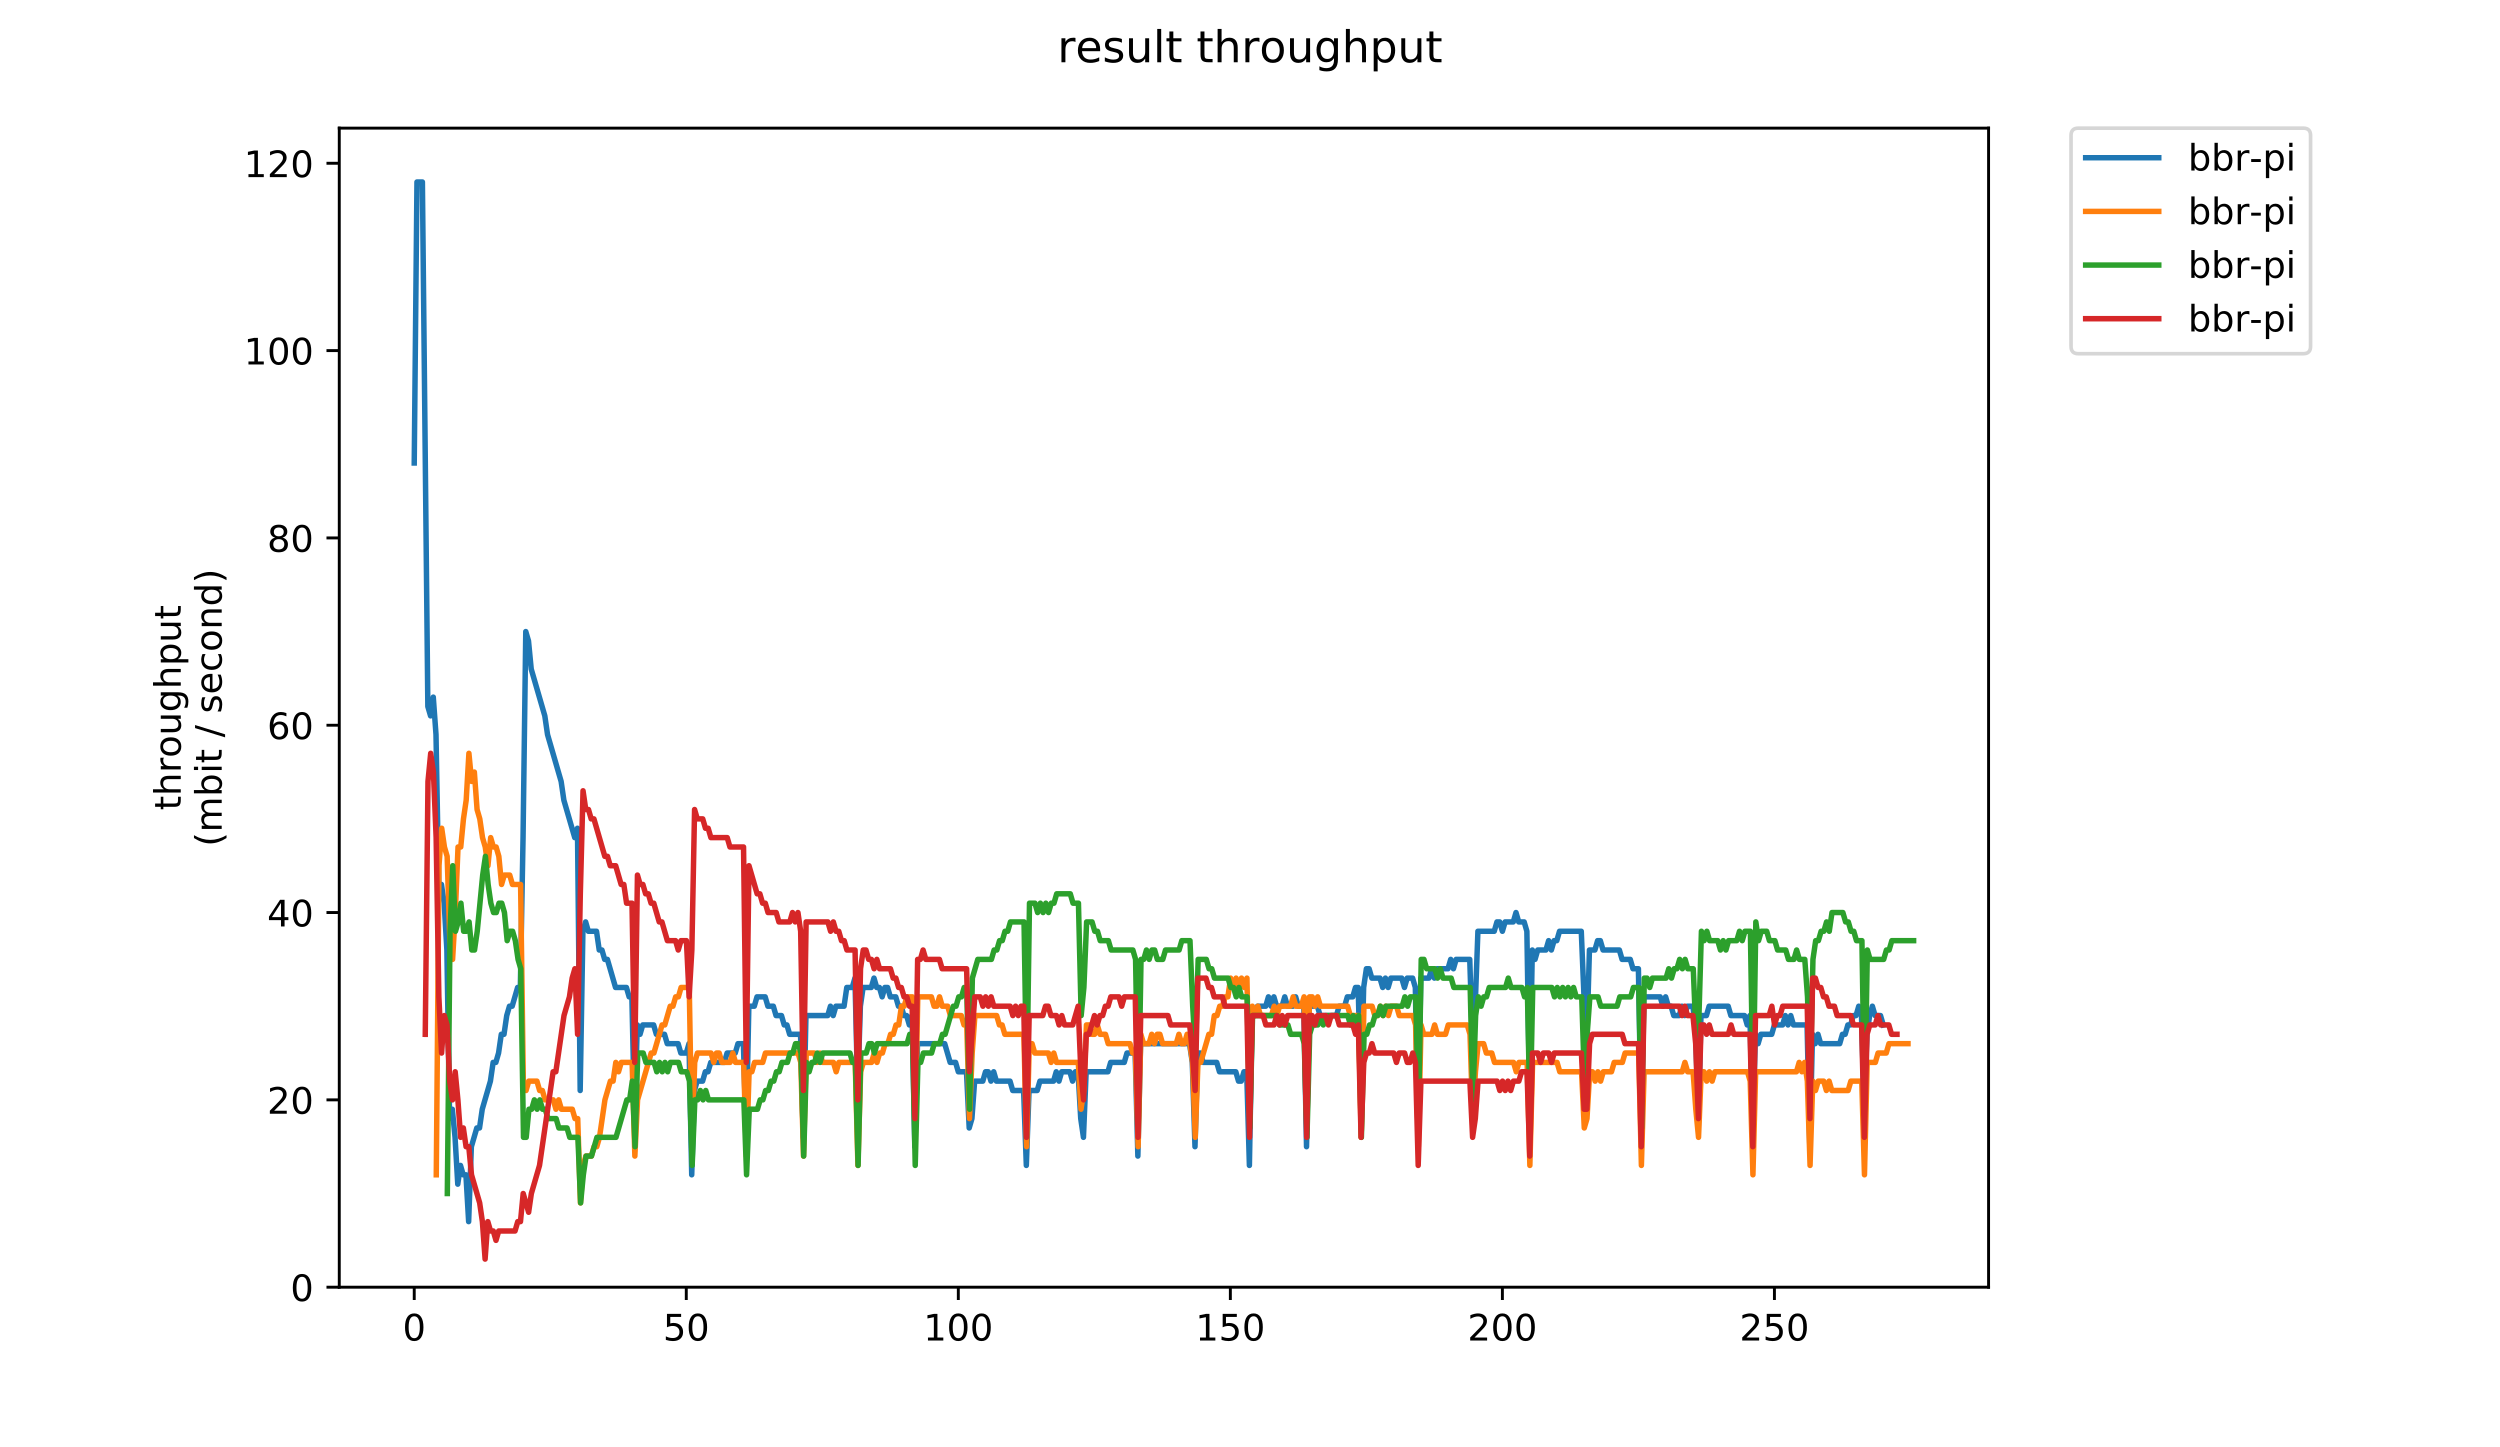 <?xml version="1.0" encoding="utf-8" standalone="no"?>
<!DOCTYPE svg PUBLIC "-//W3C//DTD SVG 1.1//EN"
  "http://www.w3.org/Graphics/SVG/1.1/DTD/svg11.dtd">
<!-- Created with matplotlib (https://matplotlib.org/) -->
<svg height="396pt" version="1.1" viewBox="0 0 684 396" width="684pt" xmlns="http://www.w3.org/2000/svg" xmlns:xlink="http://www.w3.org/1999/xlink">
 <defs>
  <style type="text/css">
*{stroke-linecap:butt;stroke-linejoin:round;}
  </style>
 </defs>
 <g id="figure_1">
  <g id="patch_1">
   <path d="M 0 396 
L 684 396 
L 684 0 
L 0 0 
z
" style="fill:#ffffff;"/>
  </g>
  <g id="axes_1">
   <g id="patch_2">
    <path d="M 92.824 352.174 
L 544.074 352.174 
L 544.074 35.062 
L 92.824 35.062 
z
" style="fill:#ffffff;"/>
   </g>
   <g id="matplotlib.axis_1">
    <g id="xtick_1">
     <g id="line2d_1">
      <defs>
       <path d="M 0 0 
L 0 3.5 
" id="mddd31eeb45" style="stroke:#000000;stroke-width:0.8;"/>
      </defs>
      <g>
       <use style="stroke:#000000;stroke-width:0.8;" x="113.335" xlink:href="#mddd31eeb45" y="352.174"/>
      </g>
     </g>
     <g id="text_1">
      <!-- 0 -->
      <defs>
       <path d="M 31.781 66.406 
Q 24.172 66.406 20.328 58.906 
Q 16.5 51.422 16.5 36.375 
Q 16.5 21.391 20.328 13.891 
Q 24.172 6.391 31.781 6.391 
Q 39.453 6.391 43.281 13.891 
Q 47.125 21.391 47.125 36.375 
Q 47.125 51.422 43.281 58.906 
Q 39.453 66.406 31.781 66.406 
z
M 31.781 74.219 
Q 44.047 74.219 50.516 64.516 
Q 56.984 54.828 56.984 36.375 
Q 56.984 17.969 50.516 8.266 
Q 44.047 -1.422 31.781 -1.422 
Q 19.531 -1.422 13.062 8.266 
Q 6.594 17.969 6.594 36.375 
Q 6.594 54.828 13.062 64.516 
Q 19.531 74.219 31.781 74.219 
z
" id="DejaVuSans-48"/>
      </defs>
      <g transform="translate(110.154 366.773)scale(0.1 -0.1)">
       <use xlink:href="#DejaVuSans-48"/>
      </g>
     </g>
    </g>
    <g id="xtick_2">
     <g id="line2d_2">
      <g>
       <use style="stroke:#000000;stroke-width:0.8;" x="187.765" xlink:href="#mddd31eeb45" y="352.174"/>
      </g>
     </g>
     <g id="text_2">
      <!-- 50 -->
      <defs>
       <path d="M 10.797 72.906 
L 49.516 72.906 
L 49.516 64.594 
L 19.828 64.594 
L 19.828 46.734 
Q 21.969 47.469 24.109 47.828 
Q 26.266 48.188 28.422 48.188 
Q 40.625 48.188 47.75 41.5 
Q 54.891 34.812 54.891 23.391 
Q 54.891 11.625 47.562 5.094 
Q 40.234 -1.422 26.906 -1.422 
Q 22.312 -1.422 17.547 -0.641 
Q 12.797 0.141 7.719 1.703 
L 7.719 11.625 
Q 12.109 9.234 16.797 8.062 
Q 21.484 6.891 26.703 6.891 
Q 35.156 6.891 40.078 11.328 
Q 45.016 15.766 45.016 23.391 
Q 45.016 31 40.078 35.438 
Q 35.156 39.891 26.703 39.891 
Q 22.75 39.891 18.812 39.016 
Q 14.891 38.141 10.797 36.281 
z
" id="DejaVuSans-53"/>
      </defs>
      <g transform="translate(181.402 366.773)scale(0.1 -0.1)">
       <use xlink:href="#DejaVuSans-53"/>
       <use x="63.623" xlink:href="#DejaVuSans-48"/>
      </g>
     </g>
    </g>
    <g id="xtick_3">
     <g id="line2d_3">
      <g>
       <use style="stroke:#000000;stroke-width:0.8;" x="262.194" xlink:href="#mddd31eeb45" y="352.174"/>
      </g>
     </g>
     <g id="text_3">
      <!-- 100 -->
      <defs>
       <path d="M 12.406 8.297 
L 28.516 8.297 
L 28.516 63.922 
L 10.984 60.406 
L 10.984 69.391 
L 28.422 72.906 
L 38.281 72.906 
L 38.281 8.297 
L 54.391 8.297 
L 54.391 0 
L 12.406 0 
z
" id="DejaVuSans-49"/>
      </defs>
      <g transform="translate(252.651 366.773)scale(0.1 -0.1)">
       <use xlink:href="#DejaVuSans-49"/>
       <use x="63.623" xlink:href="#DejaVuSans-48"/>
       <use x="127.246" xlink:href="#DejaVuSans-48"/>
      </g>
     </g>
    </g>
    <g id="xtick_4">
     <g id="line2d_4">
      <g>
       <use style="stroke:#000000;stroke-width:0.8;" x="336.624" xlink:href="#mddd31eeb45" y="352.174"/>
      </g>
     </g>
     <g id="text_4">
      <!-- 150 -->
      <g transform="translate(327.08 366.773)scale(0.1 -0.1)">
       <use xlink:href="#DejaVuSans-49"/>
       <use x="63.623" xlink:href="#DejaVuSans-53"/>
       <use x="127.246" xlink:href="#DejaVuSans-48"/>
      </g>
     </g>
    </g>
    <g id="xtick_5">
     <g id="line2d_5">
      <g>
       <use style="stroke:#000000;stroke-width:0.8;" x="411.053" xlink:href="#mddd31eeb45" y="352.174"/>
      </g>
     </g>
     <g id="text_5">
      <!-- 200 -->
      <defs>
       <path d="M 19.188 8.297 
L 53.609 8.297 
L 53.609 0 
L 7.328 0 
L 7.328 8.297 
Q 12.938 14.109 22.625 23.891 
Q 32.328 33.688 34.812 36.531 
Q 39.547 41.844 41.422 45.531 
Q 43.312 49.219 43.312 52.781 
Q 43.312 58.594 39.234 62.25 
Q 35.156 65.922 28.609 65.922 
Q 23.969 65.922 18.812 64.312 
Q 13.672 62.703 7.812 59.422 
L 7.812 69.391 
Q 13.766 71.781 18.938 73 
Q 24.125 74.219 28.422 74.219 
Q 39.75 74.219 46.484 68.547 
Q 53.219 62.891 53.219 53.422 
Q 53.219 48.922 51.531 44.891 
Q 49.859 40.875 45.406 35.406 
Q 44.188 33.984 37.641 27.219 
Q 31.109 20.453 19.188 8.297 
z
" id="DejaVuSans-50"/>
      </defs>
      <g transform="translate(401.51 366.773)scale(0.1 -0.1)">
       <use xlink:href="#DejaVuSans-50"/>
       <use x="63.623" xlink:href="#DejaVuSans-48"/>
       <use x="127.246" xlink:href="#DejaVuSans-48"/>
      </g>
     </g>
    </g>
    <g id="xtick_6">
     <g id="line2d_6">
      <g>
       <use style="stroke:#000000;stroke-width:0.8;" x="485.483" xlink:href="#mddd31eeb45" y="352.174"/>
      </g>
     </g>
     <g id="text_6">
      <!-- 250 -->
      <g transform="translate(475.939 366.773)scale(0.1 -0.1)">
       <use xlink:href="#DejaVuSans-50"/>
       <use x="63.623" xlink:href="#DejaVuSans-53"/>
       <use x="127.246" xlink:href="#DejaVuSans-48"/>
      </g>
     </g>
    </g>
   </g>
   <g id="matplotlib.axis_2">
    <g id="ytick_1">
     <g id="line2d_7">
      <defs>
       <path d="M 0 0 
L -3.5 0 
" id="m7ca458fb90" style="stroke:#000000;stroke-width:0.8;"/>
      </defs>
      <g>
       <use style="stroke:#000000;stroke-width:0.8;" x="92.824" xlink:href="#m7ca458fb90" y="352.174"/>
      </g>
     </g>
     <g id="text_7">
      <!-- 0 -->
      <g transform="translate(79.461 355.973)scale(0.1 -0.1)">
       <use xlink:href="#DejaVuSans-48"/>
      </g>
     </g>
    </g>
    <g id="ytick_2">
     <g id="line2d_8">
      <g>
       <use style="stroke:#000000;stroke-width:0.8;" x="92.824" xlink:href="#m7ca458fb90" y="300.924"/>
      </g>
     </g>
     <g id="text_8">
      <!-- 20 -->
      <g transform="translate(73.099 304.723)scale(0.1 -0.1)">
       <use xlink:href="#DejaVuSans-50"/>
       <use x="63.623" xlink:href="#DejaVuSans-48"/>
      </g>
     </g>
    </g>
    <g id="ytick_3">
     <g id="line2d_9">
      <g>
       <use style="stroke:#000000;stroke-width:0.8;" x="92.824" xlink:href="#m7ca458fb90" y="249.673"/>
      </g>
     </g>
     <g id="text_9">
      <!-- 40 -->
      <defs>
       <path d="M 37.797 64.312 
L 12.891 25.391 
L 37.797 25.391 
z
M 35.203 72.906 
L 47.609 72.906 
L 47.609 25.391 
L 58.016 25.391 
L 58.016 17.188 
L 47.609 17.188 
L 47.609 0 
L 37.797 0 
L 37.797 17.188 
L 4.891 17.188 
L 4.891 26.703 
z
" id="DejaVuSans-52"/>
      </defs>
      <g transform="translate(73.099 253.473)scale(0.1 -0.1)">
       <use xlink:href="#DejaVuSans-52"/>
       <use x="63.623" xlink:href="#DejaVuSans-48"/>
      </g>
     </g>
    </g>
    <g id="ytick_4">
     <g id="line2d_10">
      <g>
       <use style="stroke:#000000;stroke-width:0.8;" x="92.824" xlink:href="#m7ca458fb90" y="198.423"/>
      </g>
     </g>
     <g id="text_10">
      <!-- 60 -->
      <defs>
       <path d="M 33.016 40.375 
Q 26.375 40.375 22.484 35.828 
Q 18.609 31.297 18.609 23.391 
Q 18.609 15.531 22.484 10.953 
Q 26.375 6.391 33.016 6.391 
Q 39.656 6.391 43.531 10.953 
Q 47.406 15.531 47.406 23.391 
Q 47.406 31.297 43.531 35.828 
Q 39.656 40.375 33.016 40.375 
z
M 52.594 71.297 
L 52.594 62.312 
Q 48.875 64.062 45.094 64.984 
Q 41.312 65.922 37.594 65.922 
Q 27.828 65.922 22.672 59.328 
Q 17.531 52.734 16.797 39.406 
Q 19.672 43.656 24.016 45.922 
Q 28.375 48.188 33.594 48.188 
Q 44.578 48.188 50.953 41.516 
Q 57.328 34.859 57.328 23.391 
Q 57.328 12.156 50.688 5.359 
Q 44.047 -1.422 33.016 -1.422 
Q 20.359 -1.422 13.672 8.266 
Q 6.984 17.969 6.984 36.375 
Q 6.984 53.656 15.188 63.938 
Q 23.391 74.219 37.203 74.219 
Q 40.922 74.219 44.703 73.484 
Q 48.484 72.75 52.594 71.297 
z
" id="DejaVuSans-54"/>
      </defs>
      <g transform="translate(73.099 202.222)scale(0.1 -0.1)">
       <use xlink:href="#DejaVuSans-54"/>
       <use x="63.623" xlink:href="#DejaVuSans-48"/>
      </g>
     </g>
    </g>
    <g id="ytick_5">
     <g id="line2d_11">
      <g>
       <use style="stroke:#000000;stroke-width:0.8;" x="92.824" xlink:href="#m7ca458fb90" y="147.173"/>
      </g>
     </g>
     <g id="text_11">
      <!-- 80 -->
      <defs>
       <path d="M 31.781 34.625 
Q 24.75 34.625 20.719 30.859 
Q 16.703 27.094 16.703 20.516 
Q 16.703 13.922 20.719 10.156 
Q 24.75 6.391 31.781 6.391 
Q 38.812 6.391 42.859 10.172 
Q 46.922 13.969 46.922 20.516 
Q 46.922 27.094 42.891 30.859 
Q 38.875 34.625 31.781 34.625 
z
M 21.922 38.812 
Q 15.578 40.375 12.031 44.719 
Q 8.5 49.078 8.5 55.328 
Q 8.5 64.062 14.719 69.141 
Q 20.953 74.219 31.781 74.219 
Q 42.672 74.219 48.875 69.141 
Q 55.078 64.062 55.078 55.328 
Q 55.078 49.078 51.531 44.719 
Q 48 40.375 41.703 38.812 
Q 48.828 37.156 52.797 32.312 
Q 56.781 27.484 56.781 20.516 
Q 56.781 9.906 50.312 4.234 
Q 43.844 -1.422 31.781 -1.422 
Q 19.734 -1.422 13.25 4.234 
Q 6.781 9.906 6.781 20.516 
Q 6.781 27.484 10.781 32.312 
Q 14.797 37.156 21.922 38.812 
z
M 18.312 54.391 
Q 18.312 48.734 21.844 45.562 
Q 25.391 42.391 31.781 42.391 
Q 38.141 42.391 41.719 45.562 
Q 45.312 48.734 45.312 54.391 
Q 45.312 60.062 41.719 63.234 
Q 38.141 66.406 31.781 66.406 
Q 25.391 66.406 21.844 63.234 
Q 18.312 60.062 18.312 54.391 
z
" id="DejaVuSans-56"/>
      </defs>
      <g transform="translate(73.099 150.972)scale(0.1 -0.1)">
       <use xlink:href="#DejaVuSans-56"/>
       <use x="63.623" xlink:href="#DejaVuSans-48"/>
      </g>
     </g>
    </g>
    <g id="ytick_6">
     <g id="line2d_12">
      <g>
       <use style="stroke:#000000;stroke-width:0.8;" x="92.824" xlink:href="#m7ca458fb90" y="95.922"/>
      </g>
     </g>
     <g id="text_12">
      <!-- 100 -->
      <g transform="translate(66.736 99.722)scale(0.1 -0.1)">
       <use xlink:href="#DejaVuSans-49"/>
       <use x="63.623" xlink:href="#DejaVuSans-48"/>
       <use x="127.246" xlink:href="#DejaVuSans-48"/>
      </g>
     </g>
    </g>
    <g id="ytick_7">
     <g id="line2d_13">
      <g>
       <use style="stroke:#000000;stroke-width:0.8;" x="92.824" xlink:href="#m7ca458fb90" y="44.672"/>
      </g>
     </g>
     <g id="text_13">
      <!-- 120 -->
      <g transform="translate(66.736 48.471)scale(0.1 -0.1)">
       <use xlink:href="#DejaVuSans-49"/>
       <use x="63.623" xlink:href="#DejaVuSans-50"/>
       <use x="127.246" xlink:href="#DejaVuSans-48"/>
      </g>
     </g>
    </g>
    <g id="text_14">
     <!-- throughput -->
     <defs>
      <path d="M 18.312 70.219 
L 18.312 54.688 
L 36.812 54.688 
L 36.812 47.703 
L 18.312 47.703 
L 18.312 18.016 
Q 18.312 11.328 20.141 9.422 
Q 21.969 7.516 27.594 7.516 
L 36.812 7.516 
L 36.812 0 
L 27.594 0 
Q 17.188 0 13.234 3.875 
Q 9.281 7.766 9.281 18.016 
L 9.281 47.703 
L 2.688 47.703 
L 2.688 54.688 
L 9.281 54.688 
L 9.281 70.219 
z
" id="DejaVuSans-116"/>
      <path d="M 54.891 33.016 
L 54.891 0 
L 45.906 0 
L 45.906 32.719 
Q 45.906 40.484 42.875 44.328 
Q 39.844 48.188 33.797 48.188 
Q 26.516 48.188 22.312 43.547 
Q 18.109 38.922 18.109 30.906 
L 18.109 0 
L 9.078 0 
L 9.078 75.984 
L 18.109 75.984 
L 18.109 46.188 
Q 21.344 51.125 25.703 53.562 
Q 30.078 56 35.797 56 
Q 45.219 56 50.047 50.172 
Q 54.891 44.344 54.891 33.016 
z
" id="DejaVuSans-104"/>
      <path d="M 41.109 46.297 
Q 39.594 47.172 37.812 47.578 
Q 36.031 48 33.891 48 
Q 26.266 48 22.188 43.047 
Q 18.109 38.094 18.109 28.812 
L 18.109 0 
L 9.078 0 
L 9.078 54.688 
L 18.109 54.688 
L 18.109 46.188 
Q 20.953 51.172 25.484 53.578 
Q 30.031 56 36.531 56 
Q 37.453 56 38.578 55.875 
Q 39.703 55.766 41.062 55.516 
z
" id="DejaVuSans-114"/>
      <path d="M 30.609 48.391 
Q 23.391 48.391 19.188 42.75 
Q 14.984 37.109 14.984 27.297 
Q 14.984 17.484 19.156 11.844 
Q 23.344 6.203 30.609 6.203 
Q 37.797 6.203 41.984 11.859 
Q 46.188 17.531 46.188 27.297 
Q 46.188 37.016 41.984 42.703 
Q 37.797 48.391 30.609 48.391 
z
M 30.609 56 
Q 42.328 56 49.016 48.375 
Q 55.719 40.766 55.719 27.297 
Q 55.719 13.875 49.016 6.219 
Q 42.328 -1.422 30.609 -1.422 
Q 18.844 -1.422 12.172 6.219 
Q 5.516 13.875 5.516 27.297 
Q 5.516 40.766 12.172 48.375 
Q 18.844 56 30.609 56 
z
" id="DejaVuSans-111"/>
      <path d="M 8.5 21.578 
L 8.5 54.688 
L 17.484 54.688 
L 17.484 21.922 
Q 17.484 14.156 20.5 10.266 
Q 23.531 6.391 29.594 6.391 
Q 36.859 6.391 41.078 11.031 
Q 45.312 15.672 45.312 23.688 
L 45.312 54.688 
L 54.297 54.688 
L 54.297 0 
L 45.312 0 
L 45.312 8.406 
Q 42.047 3.422 37.719 1 
Q 33.406 -1.422 27.688 -1.422 
Q 18.266 -1.422 13.375 4.438 
Q 8.5 10.297 8.5 21.578 
z
M 31.109 56 
z
" id="DejaVuSans-117"/>
      <path d="M 45.406 27.984 
Q 45.406 37.75 41.375 43.109 
Q 37.359 48.484 30.078 48.484 
Q 22.859 48.484 18.828 43.109 
Q 14.797 37.75 14.797 27.984 
Q 14.797 18.266 18.828 12.891 
Q 22.859 7.516 30.078 7.516 
Q 37.359 7.516 41.375 12.891 
Q 45.406 18.266 45.406 27.984 
z
M 54.391 6.781 
Q 54.391 -7.172 48.188 -13.984 
Q 42 -20.797 29.203 -20.797 
Q 24.469 -20.797 20.266 -20.094 
Q 16.062 -19.391 12.109 -17.922 
L 12.109 -9.188 
Q 16.062 -11.328 19.922 -12.344 
Q 23.781 -13.375 27.781 -13.375 
Q 36.625 -13.375 41.016 -8.766 
Q 45.406 -4.156 45.406 5.172 
L 45.406 9.625 
Q 42.625 4.781 38.281 2.391 
Q 33.938 0 27.875 0 
Q 17.828 0 11.672 7.656 
Q 5.516 15.328 5.516 27.984 
Q 5.516 40.672 11.672 48.328 
Q 17.828 56 27.875 56 
Q 33.938 56 38.281 53.609 
Q 42.625 51.219 45.406 46.391 
L 45.406 54.688 
L 54.391 54.688 
z
" id="DejaVuSans-103"/>
      <path d="M 18.109 8.203 
L 18.109 -20.797 
L 9.078 -20.797 
L 9.078 54.688 
L 18.109 54.688 
L 18.109 46.391 
Q 20.953 51.266 25.266 53.625 
Q 29.594 56 35.594 56 
Q 45.562 56 51.781 48.094 
Q 58.016 40.188 58.016 27.297 
Q 58.016 14.406 51.781 6.484 
Q 45.562 -1.422 35.594 -1.422 
Q 29.594 -1.422 25.266 0.953 
Q 20.953 3.328 18.109 8.203 
z
M 48.688 27.297 
Q 48.688 37.203 44.609 42.844 
Q 40.531 48.484 33.406 48.484 
Q 26.266 48.484 22.188 42.844 
Q 18.109 37.203 18.109 27.297 
Q 18.109 17.391 22.188 11.75 
Q 26.266 6.109 33.406 6.109 
Q 40.531 6.109 44.609 11.75 
Q 48.688 17.391 48.688 27.297 
z
" id="DejaVuSans-112"/>
     </defs>
     <g transform="translate(49.459 221.675)rotate(-90)scale(0.1 -0.1)">
      <use xlink:href="#DejaVuSans-116"/>
      <use x="39.209" xlink:href="#DejaVuSans-104"/>
      <use x="102.588" xlink:href="#DejaVuSans-114"/>
      <use x="143.67" xlink:href="#DejaVuSans-111"/>
      <use x="204.852" xlink:href="#DejaVuSans-117"/>
      <use x="268.23" xlink:href="#DejaVuSans-103"/>
      <use x="331.707" xlink:href="#DejaVuSans-104"/>
      <use x="395.086" xlink:href="#DejaVuSans-112"/>
      <use x="458.562" xlink:href="#DejaVuSans-117"/>
      <use x="521.941" xlink:href="#DejaVuSans-116"/>
     </g>
     <!-- (mbit / second) -->
     <defs>
      <path d="M 31 75.875 
Q 24.469 64.656 21.281 53.656 
Q 18.109 42.672 18.109 31.391 
Q 18.109 20.125 21.312 9.062 
Q 24.516 -2 31 -13.188 
L 23.188 -13.188 
Q 15.875 -1.703 12.234 9.375 
Q 8.594 20.453 8.594 31.391 
Q 8.594 42.281 12.203 53.312 
Q 15.828 64.359 23.188 75.875 
z
" id="DejaVuSans-40"/>
      <path d="M 52 44.188 
Q 55.375 50.25 60.062 53.125 
Q 64.75 56 71.094 56 
Q 79.641 56 84.281 50.016 
Q 88.922 44.047 88.922 33.016 
L 88.922 0 
L 79.891 0 
L 79.891 32.719 
Q 79.891 40.578 77.094 44.375 
Q 74.312 48.188 68.609 48.188 
Q 61.625 48.188 57.562 43.547 
Q 53.516 38.922 53.516 30.906 
L 53.516 0 
L 44.484 0 
L 44.484 32.719 
Q 44.484 40.625 41.703 44.406 
Q 38.922 48.188 33.109 48.188 
Q 26.219 48.188 22.156 43.531 
Q 18.109 38.875 18.109 30.906 
L 18.109 0 
L 9.078 0 
L 9.078 54.688 
L 18.109 54.688 
L 18.109 46.188 
Q 21.188 51.219 25.484 53.609 
Q 29.781 56 35.688 56 
Q 41.656 56 45.828 52.969 
Q 50 49.953 52 44.188 
z
" id="DejaVuSans-109"/>
      <path d="M 48.688 27.297 
Q 48.688 37.203 44.609 42.844 
Q 40.531 48.484 33.406 48.484 
Q 26.266 48.484 22.188 42.844 
Q 18.109 37.203 18.109 27.297 
Q 18.109 17.391 22.188 11.75 
Q 26.266 6.109 33.406 6.109 
Q 40.531 6.109 44.609 11.75 
Q 48.688 17.391 48.688 27.297 
z
M 18.109 46.391 
Q 20.953 51.266 25.266 53.625 
Q 29.594 56 35.594 56 
Q 45.562 56 51.781 48.094 
Q 58.016 40.188 58.016 27.297 
Q 58.016 14.406 51.781 6.484 
Q 45.562 -1.422 35.594 -1.422 
Q 29.594 -1.422 25.266 0.953 
Q 20.953 3.328 18.109 8.203 
L 18.109 0 
L 9.078 0 
L 9.078 75.984 
L 18.109 75.984 
z
" id="DejaVuSans-98"/>
      <path d="M 9.422 54.688 
L 18.406 54.688 
L 18.406 0 
L 9.422 0 
z
M 9.422 75.984 
L 18.406 75.984 
L 18.406 64.594 
L 9.422 64.594 
z
" id="DejaVuSans-105"/>
      <path id="DejaVuSans-32"/>
      <path d="M 25.391 72.906 
L 33.688 72.906 
L 8.297 -9.281 
L 0 -9.281 
z
" id="DejaVuSans-47"/>
      <path d="M 44.281 53.078 
L 44.281 44.578 
Q 40.484 46.531 36.375 47.5 
Q 32.281 48.484 27.875 48.484 
Q 21.188 48.484 17.844 46.438 
Q 14.5 44.391 14.5 40.281 
Q 14.5 37.156 16.891 35.375 
Q 19.281 33.594 26.516 31.984 
L 29.594 31.297 
Q 39.156 29.25 43.188 25.516 
Q 47.219 21.781 47.219 15.094 
Q 47.219 7.469 41.188 3.016 
Q 35.156 -1.422 24.609 -1.422 
Q 20.219 -1.422 15.453 -0.562 
Q 10.688 0.297 5.422 2 
L 5.422 11.281 
Q 10.406 8.688 15.234 7.391 
Q 20.062 6.109 24.812 6.109 
Q 31.156 6.109 34.562 8.281 
Q 37.984 10.453 37.984 14.406 
Q 37.984 18.062 35.516 20.016 
Q 33.062 21.969 24.703 23.781 
L 21.578 24.516 
Q 13.234 26.266 9.516 29.906 
Q 5.812 33.547 5.812 39.891 
Q 5.812 47.609 11.281 51.797 
Q 16.75 56 26.812 56 
Q 31.781 56 36.172 55.266 
Q 40.578 54.547 44.281 53.078 
z
" id="DejaVuSans-115"/>
      <path d="M 56.203 29.594 
L 56.203 25.203 
L 14.891 25.203 
Q 15.484 15.922 20.484 11.062 
Q 25.484 6.203 34.422 6.203 
Q 39.594 6.203 44.453 7.469 
Q 49.312 8.734 54.109 11.281 
L 54.109 2.781 
Q 49.266 0.734 44.188 -0.344 
Q 39.109 -1.422 33.891 -1.422 
Q 20.797 -1.422 13.156 6.188 
Q 5.516 13.812 5.516 26.812 
Q 5.516 40.234 12.766 48.109 
Q 20.016 56 32.328 56 
Q 43.359 56 49.781 48.891 
Q 56.203 41.797 56.203 29.594 
z
M 47.219 32.234 
Q 47.125 39.594 43.094 43.984 
Q 39.062 48.391 32.422 48.391 
Q 24.906 48.391 20.391 44.141 
Q 15.875 39.891 15.188 32.172 
z
" id="DejaVuSans-101"/>
      <path d="M 48.781 52.594 
L 48.781 44.188 
Q 44.969 46.297 41.141 47.344 
Q 37.312 48.391 33.406 48.391 
Q 24.656 48.391 19.812 42.844 
Q 14.984 37.312 14.984 27.297 
Q 14.984 17.281 19.812 11.734 
Q 24.656 6.203 33.406 6.203 
Q 37.312 6.203 41.141 7.25 
Q 44.969 8.297 48.781 10.406 
L 48.781 2.094 
Q 45.016 0.344 40.984 -0.531 
Q 36.969 -1.422 32.422 -1.422 
Q 20.062 -1.422 12.781 6.344 
Q 5.516 14.109 5.516 27.297 
Q 5.516 40.672 12.859 48.328 
Q 20.219 56 33.016 56 
Q 37.156 56 41.109 55.141 
Q 45.062 54.297 48.781 52.594 
z
" id="DejaVuSans-99"/>
      <path d="M 54.891 33.016 
L 54.891 0 
L 45.906 0 
L 45.906 32.719 
Q 45.906 40.484 42.875 44.328 
Q 39.844 48.188 33.797 48.188 
Q 26.516 48.188 22.312 43.547 
Q 18.109 38.922 18.109 30.906 
L 18.109 0 
L 9.078 0 
L 9.078 54.688 
L 18.109 54.688 
L 18.109 46.188 
Q 21.344 51.125 25.703 53.562 
Q 30.078 56 35.797 56 
Q 45.219 56 50.047 50.172 
Q 54.891 44.344 54.891 33.016 
z
" id="DejaVuSans-110"/>
      <path d="M 45.406 46.391 
L 45.406 75.984 
L 54.391 75.984 
L 54.391 0 
L 45.406 0 
L 45.406 8.203 
Q 42.578 3.328 38.25 0.953 
Q 33.938 -1.422 27.875 -1.422 
Q 17.969 -1.422 11.734 6.484 
Q 5.516 14.406 5.516 27.297 
Q 5.516 40.188 11.734 48.094 
Q 17.969 56 27.875 56 
Q 33.938 56 38.25 53.625 
Q 42.578 51.266 45.406 46.391 
z
M 14.797 27.297 
Q 14.797 17.391 18.875 11.75 
Q 22.953 6.109 30.078 6.109 
Q 37.203 6.109 41.297 11.75 
Q 45.406 17.391 45.406 27.297 
Q 45.406 37.203 41.297 42.844 
Q 37.203 48.484 30.078 48.484 
Q 22.953 48.484 18.875 42.844 
Q 14.797 37.203 14.797 27.297 
z
" id="DejaVuSans-100"/>
      <path d="M 8.016 75.875 
L 15.828 75.875 
Q 23.141 64.359 26.781 53.312 
Q 30.422 42.281 30.422 31.391 
Q 30.422 20.453 26.781 9.375 
Q 23.141 -1.703 15.828 -13.188 
L 8.016 -13.188 
Q 14.5 -2 17.703 9.062 
Q 20.906 20.125 20.906 31.391 
Q 20.906 42.672 17.703 53.656 
Q 14.5 64.656 8.016 75.875 
z
" id="DejaVuSans-41"/>
     </defs>
     <g transform="translate(60.657 231.609)rotate(-90)scale(0.1 -0.1)">
      <use xlink:href="#DejaVuSans-40"/>
      <use x="39.014" xlink:href="#DejaVuSans-109"/>
      <use x="136.426" xlink:href="#DejaVuSans-98"/>
      <use x="199.902" xlink:href="#DejaVuSans-105"/>
      <use x="227.686" xlink:href="#DejaVuSans-116"/>
      <use x="266.895" xlink:href="#DejaVuSans-32"/>
      <use x="298.682" xlink:href="#DejaVuSans-47"/>
      <use x="332.373" xlink:href="#DejaVuSans-32"/>
      <use x="364.16" xlink:href="#DejaVuSans-115"/>
      <use x="416.26" xlink:href="#DejaVuSans-101"/>
      <use x="477.783" xlink:href="#DejaVuSans-99"/>
      <use x="532.764" xlink:href="#DejaVuSans-111"/>
      <use x="593.945" xlink:href="#DejaVuSans-110"/>
      <use x="657.324" xlink:href="#DejaVuSans-100"/>
      <use x="720.801" xlink:href="#DejaVuSans-41"/>
     </g>
    </g>
   </g>
   <g id="line2d_14">
    <path clip-path="url(#p5a519718dd)" d="M 113.335 126.673 
L 114.08 49.797 
L 115.568 49.797 
L 117.057 193.298 
L 117.801 195.861 
L 118.545 190.736 
L 119.29 200.986 
L 120.034 241.986 
L 120.778 241.986 
L 121.523 247.111 
L 122.267 259.923 
L 123.011 306.049 
L 123.755 303.486 
L 124.5 311.174 
L 125.244 323.986 
L 125.988 318.861 
L 126.733 321.424 
L 127.477 321.424 
L 128.221 334.237 
L 128.965 313.736 
L 130.454 308.611 
L 131.198 308.611 
L 131.943 303.486 
L 134.176 295.799 
L 134.92 290.674 
L 135.664 290.674 
L 136.408 288.111 
L 137.153 282.986 
L 137.897 282.986 
L 138.641 277.861 
L 139.386 275.299 
L 140.13 275.299 
L 141.618 270.174 
L 142.363 270.174 
L 143.107 229.173 
L 143.851 172.798 
L 144.596 175.36 
L 145.34 183.048 
L 149.061 195.861 
L 149.806 200.986 
L 153.527 213.798 
L 154.272 218.923 
L 157.249 229.173 
L 157.993 226.611 
L 158.737 298.361 
L 159.482 254.798 
L 160.226 252.236 
L 160.97 254.798 
L 163.203 254.798 
L 163.947 259.923 
L 164.692 259.923 
L 165.436 262.486 
L 166.18 262.486 
L 168.413 270.174 
L 171.39 270.174 
L 172.135 272.736 
L 172.879 272.736 
L 173.623 306.049 
L 174.367 280.424 
L 175.112 282.986 
L 175.856 280.424 
L 178.833 280.424 
L 179.578 282.986 
L 181.81 282.986 
L 182.555 285.549 
L 185.532 285.549 
L 186.276 288.111 
L 187.765 288.111 
L 188.509 285.549 
L 189.253 321.424 
L 189.998 298.361 
L 190.742 295.799 
L 192.231 295.799 
L 192.975 293.236 
L 193.719 293.236 
L 194.463 290.674 
L 198.185 290.674 
L 198.929 288.111 
L 201.162 288.111 
L 201.906 285.549 
L 203.395 285.549 
L 204.139 311.174 
L 204.884 275.299 
L 206.372 275.299 
L 207.116 272.736 
L 209.349 272.736 
L 210.094 275.299 
L 211.582 275.299 
L 212.327 277.861 
L 213.815 277.861 
L 214.559 280.424 
L 215.304 280.424 
L 216.048 282.986 
L 219.025 282.986 
L 219.769 311.174 
L 220.514 277.861 
L 226.468 277.861 
L 227.212 275.299 
L 227.957 277.861 
L 228.701 275.299 
L 230.934 275.299 
L 231.678 270.174 
L 233.167 270.174 
L 233.911 267.611 
L 234.655 298.361 
L 235.4 275.299 
L 236.144 270.174 
L 238.377 270.174 
L 239.121 267.611 
L 239.865 270.174 
L 240.61 270.174 
L 241.354 272.736 
L 242.098 270.174 
L 242.843 270.174 
L 243.587 272.736 
L 245.076 272.736 
L 245.82 275.299 
L 246.564 275.299 
L 247.308 277.861 
L 248.053 277.861 
L 248.797 280.424 
L 249.541 277.861 
L 250.286 313.736 
L 251.03 285.549 
L 258.473 285.549 
L 259.961 290.674 
L 261.45 290.674 
L 262.194 293.236 
L 264.427 293.236 
L 265.172 308.611 
L 265.916 306.049 
L 266.66 295.799 
L 268.893 295.799 
L 269.637 293.236 
L 270.382 293.236 
L 271.126 295.799 
L 271.87 293.236 
L 272.614 295.799 
L 276.336 295.799 
L 277.08 298.361 
L 280.057 298.361 
L 280.802 318.861 
L 281.546 298.361 
L 283.779 298.361 
L 284.523 295.799 
L 288.245 295.799 
L 288.989 293.236 
L 289.733 295.799 
L 290.478 293.236 
L 292.71 293.236 
L 293.455 295.799 
L 294.199 293.236 
L 294.943 293.236 
L 295.688 306.049 
L 296.432 311.174 
L 297.176 293.236 
L 303.131 293.236 
L 303.875 290.674 
L 307.596 290.674 
L 308.341 288.111 
L 310.574 288.111 
L 311.318 316.299 
L 312.062 285.549 
L 325.459 285.549 
L 326.204 290.674 
L 326.948 313.736 
L 327.692 288.111 
L 328.437 288.111 
L 329.181 290.674 
L 332.902 290.674 
L 333.647 293.236 
L 338.112 293.236 
L 338.857 295.799 
L 339.601 295.799 
L 340.345 293.236 
L 341.09 293.236 
L 341.834 318.861 
L 342.578 277.861 
L 343.323 277.861 
L 344.067 275.299 
L 346.3 275.299 
L 347.044 272.736 
L 347.788 275.299 
L 348.533 272.736 
L 349.277 275.299 
L 350.765 275.299 
L 351.51 272.736 
L 352.254 275.299 
L 353.743 275.299 
L 354.487 272.736 
L 355.231 275.299 
L 356.72 275.299 
L 357.464 313.736 
L 358.208 275.299 
L 360.441 275.299 
L 361.186 277.861 
L 365.651 277.861 
L 366.396 275.299 
L 367.884 275.299 
L 368.629 272.736 
L 370.117 272.736 
L 370.861 270.174 
L 371.606 270.174 
L 372.35 300.924 
L 373.094 270.174 
L 373.839 265.049 
L 374.583 265.049 
L 375.327 267.611 
L 377.56 267.611 
L 378.304 270.174 
L 379.049 267.611 
L 379.793 270.174 
L 380.537 267.611 
L 383.514 267.611 
L 384.259 270.174 
L 385.003 267.611 
L 386.492 267.611 
L 387.236 270.174 
L 387.98 311.174 
L 388.725 267.611 
L 390.957 267.611 
L 391.702 265.049 
L 392.446 267.611 
L 393.19 265.049 
L 396.167 265.049 
L 396.912 262.486 
L 397.656 265.049 
L 398.4 262.486 
L 402.122 262.486 
L 402.866 285.549 
L 403.61 275.299 
L 404.355 254.798 
L 408.82 254.798 
L 409.565 252.236 
L 410.309 252.236 
L 411.053 254.798 
L 411.798 252.236 
L 414.031 252.236 
L 414.775 249.673 
L 415.519 252.236 
L 417.008 252.236 
L 417.752 254.798 
L 418.496 300.924 
L 419.241 259.923 
L 419.985 262.486 
L 420.729 259.923 
L 422.962 259.923 
L 423.706 257.361 
L 424.451 259.923 
L 425.195 257.361 
L 425.939 257.361 
L 426.684 254.798 
L 432.638 254.798 
L 433.382 272.736 
L 434.127 285.549 
L 434.871 259.923 
L 436.359 259.923 
L 437.104 257.361 
L 437.848 257.361 
L 438.592 259.923 
L 443.058 259.923 
L 443.802 262.486 
L 446.035 262.486 
L 446.78 265.049 
L 448.268 265.049 
L 449.012 306.049 
L 449.757 272.736 
L 454.223 272.736 
L 454.967 275.299 
L 455.711 272.736 
L 456.455 275.299 
L 457.2 275.299 
L 457.944 277.861 
L 459.433 277.861 
L 460.177 275.299 
L 460.921 277.861 
L 461.665 275.299 
L 463.154 275.299 
L 463.898 280.424 
L 464.643 308.611 
L 465.387 277.861 
L 466.876 277.861 
L 467.62 275.299 
L 472.83 275.299 
L 473.574 277.861 
L 477.296 277.861 
L 478.04 280.424 
L 478.784 277.861 
L 479.529 311.174 
L 480.273 282.986 
L 481.017 285.549 
L 481.761 282.986 
L 484.739 282.986 
L 485.483 280.424 
L 487.716 280.424 
L 488.46 277.861 
L 489.204 280.424 
L 489.949 277.861 
L 490.693 280.424 
L 494.414 280.424 
L 495.159 313.736 
L 495.903 282.986 
L 496.647 285.549 
L 497.392 282.986 
L 498.136 285.549 
L 503.346 285.549 
L 504.09 282.986 
L 504.835 282.986 
L 505.579 280.424 
L 506.323 280.424 
L 507.067 277.861 
L 507.812 277.861 
L 508.556 275.299 
L 509.3 277.861 
L 510.045 303.486 
L 510.789 282.986 
L 511.533 277.861 
L 512.278 275.299 
L 513.022 277.861 
L 514.51 277.861 
L 515.255 280.424 
L 515.255 280.424 
" style="fill:none;stroke:#1f77b4;stroke-linecap:square;stroke-width:1.5;"/>
   </g>
   <g id="line2d_15">
    <path clip-path="url(#p5a519718dd)" d="M 119.363 321.424 
L 120.107 236.861 
L 120.851 226.611 
L 121.595 231.736 
L 122.34 234.298 
L 123.084 257.361 
L 123.828 262.486 
L 124.573 249.673 
L 125.317 231.736 
L 126.061 231.736 
L 126.806 224.048 
L 127.55 218.923 
L 128.294 206.111 
L 129.038 213.798 
L 129.783 211.236 
L 130.527 221.486 
L 131.271 224.048 
L 132.016 229.173 
L 132.76 231.736 
L 133.504 236.861 
L 134.248 229.173 
L 134.993 231.736 
L 135.737 231.736 
L 136.481 234.298 
L 137.226 241.986 
L 137.97 239.423 
L 139.459 239.423 
L 140.203 241.986 
L 142.436 241.986 
L 143.18 295.799 
L 143.924 298.361 
L 144.669 295.799 
L 146.901 295.799 
L 147.646 298.361 
L 148.39 298.361 
L 149.134 300.924 
L 151.367 300.924 
L 152.112 303.486 
L 152.856 300.924 
L 153.6 303.486 
L 156.577 303.486 
L 157.322 306.049 
L 158.066 306.049 
L 158.81 329.111 
L 159.555 318.861 
L 160.299 316.299 
L 161.787 316.299 
L 162.532 313.736 
L 163.276 313.736 
L 164.02 311.174 
L 165.509 300.924 
L 166.997 295.799 
L 167.742 295.799 
L 168.486 290.674 
L 169.23 293.236 
L 169.975 290.674 
L 172.952 290.674 
L 173.696 316.299 
L 174.44 300.924 
L 178.162 288.111 
L 178.906 288.111 
L 181.139 280.424 
L 181.883 280.424 
L 183.372 275.299 
L 184.116 275.299 
L 184.861 272.736 
L 185.605 272.736 
L 186.349 270.174 
L 188.582 270.174 
L 189.326 313.736 
L 190.071 290.674 
L 190.815 288.111 
L 194.536 288.111 
L 195.281 290.674 
L 196.025 288.111 
L 196.769 288.111 
L 197.514 290.674 
L 199.746 290.674 
L 200.491 288.111 
L 201.235 290.674 
L 203.468 290.674 
L 204.212 316.299 
L 204.957 293.236 
L 205.701 293.236 
L 206.445 290.674 
L 208.678 290.674 
L 209.422 288.111 
L 218.354 288.111 
L 219.098 290.674 
L 219.842 316.299 
L 220.587 288.111 
L 222.82 288.111 
L 223.564 290.674 
L 224.308 288.111 
L 225.053 290.674 
L 228.03 290.674 
L 228.774 293.236 
L 229.518 290.674 
L 233.984 290.674 
L 234.728 318.861 
L 235.473 293.236 
L 236.217 290.674 
L 238.45 290.674 
L 239.194 288.111 
L 239.938 290.674 
L 240.683 288.111 
L 241.427 288.111 
L 242.171 285.549 
L 242.916 285.549 
L 243.66 282.986 
L 244.404 282.986 
L 245.148 280.424 
L 245.893 280.424 
L 246.637 275.299 
L 247.381 275.299 
L 248.126 272.736 
L 249.614 272.736 
L 250.359 311.174 
L 251.103 272.736 
L 254.824 272.736 
L 255.569 275.299 
L 256.313 275.299 
L 257.057 272.736 
L 257.801 275.299 
L 259.29 275.299 
L 260.034 277.861 
L 263.012 277.861 
L 263.756 280.424 
L 264.5 280.424 
L 265.244 306.049 
L 265.989 288.111 
L 266.733 277.861 
L 272.687 277.861 
L 273.432 280.424 
L 274.176 280.424 
L 274.92 282.986 
L 280.13 282.986 
L 280.875 313.736 
L 281.619 285.549 
L 282.363 285.549 
L 283.108 288.111 
L 286.829 288.111 
L 287.573 290.674 
L 288.318 288.111 
L 289.062 290.674 
L 295.016 290.674 
L 295.761 303.486 
L 296.505 298.361 
L 297.249 280.424 
L 297.993 280.424 
L 298.738 282.986 
L 299.482 282.986 
L 300.226 280.424 
L 300.971 282.986 
L 302.459 282.986 
L 303.204 285.549 
L 309.158 285.549 
L 309.902 288.111 
L 310.646 288.111 
L 311.391 313.736 
L 312.135 282.986 
L 312.879 285.549 
L 314.368 285.549 
L 315.112 282.986 
L 315.857 285.549 
L 316.601 282.986 
L 317.345 282.986 
L 318.089 285.549 
L 321.811 285.549 
L 322.555 282.986 
L 323.299 285.549 
L 324.044 285.549 
L 324.788 282.986 
L 325.532 285.549 
L 326.277 290.674 
L 327.021 311.174 
L 327.765 290.674 
L 328.51 290.674 
L 330.742 282.986 
L 331.487 282.986 
L 332.231 277.861 
L 332.975 277.861 
L 333.72 275.299 
L 334.464 275.299 
L 335.208 272.736 
L 335.952 272.736 
L 336.697 267.611 
L 337.441 270.174 
L 338.185 267.611 
L 338.93 270.174 
L 339.674 267.611 
L 340.418 270.174 
L 341.163 267.611 
L 341.907 306.049 
L 342.651 275.299 
L 343.395 277.861 
L 344.14 275.299 
L 344.884 277.861 
L 347.861 277.861 
L 348.606 275.299 
L 349.35 277.861 
L 350.094 275.299 
L 353.071 275.299 
L 353.816 272.736 
L 354.56 275.299 
L 356.048 275.299 
L 356.793 272.736 
L 357.537 306.049 
L 358.281 272.736 
L 359.026 272.736 
L 359.77 275.299 
L 360.514 272.736 
L 361.259 275.299 
L 368.701 275.299 
L 369.446 277.861 
L 371.679 277.861 
L 372.423 311.174 
L 373.167 275.299 
L 375.4 275.299 
L 376.144 277.861 
L 376.889 277.861 
L 377.633 275.299 
L 378.377 277.861 
L 379.122 275.299 
L 379.866 277.861 
L 380.61 275.299 
L 382.099 275.299 
L 382.843 277.861 
L 386.565 277.861 
L 387.309 280.424 
L 388.053 313.736 
L 388.797 280.424 
L 389.542 282.986 
L 391.775 282.986 
L 392.519 280.424 
L 393.263 282.986 
L 395.496 282.986 
L 396.24 280.424 
L 401.45 280.424 
L 402.195 282.986 
L 402.939 306.049 
L 403.683 293.236 
L 404.428 285.549 
L 405.916 285.549 
L 406.661 288.111 
L 408.149 288.111 
L 408.893 290.674 
L 414.104 290.674 
L 414.848 293.236 
L 415.592 290.674 
L 417.825 290.674 
L 418.569 318.861 
L 419.314 290.674 
L 426.012 290.674 
L 426.757 293.236 
L 432.711 293.236 
L 433.455 308.611 
L 434.199 306.049 
L 434.944 293.236 
L 435.688 293.236 
L 436.432 295.799 
L 437.177 293.236 
L 437.921 295.799 
L 438.665 293.236 
L 440.898 293.236 
L 441.642 290.674 
L 443.875 290.674 
L 444.62 288.111 
L 448.341 288.111 
L 449.085 318.861 
L 449.83 293.236 
L 460.25 293.236 
L 460.994 290.674 
L 461.738 293.236 
L 463.227 293.236 
L 463.971 303.486 
L 464.716 311.174 
L 465.46 293.236 
L 466.204 293.236 
L 466.948 295.799 
L 467.693 293.236 
L 468.437 295.799 
L 469.181 293.236 
L 478.113 293.236 
L 478.857 295.799 
L 479.601 321.424 
L 480.346 293.236 
L 491.51 293.236 
L 492.255 290.674 
L 492.999 293.236 
L 493.743 290.674 
L 494.487 295.799 
L 495.232 318.861 
L 495.976 295.799 
L 496.72 298.361 
L 497.465 295.799 
L 498.953 295.799 
L 499.697 298.361 
L 500.442 295.799 
L 501.186 298.361 
L 505.652 298.361 
L 506.396 295.799 
L 509.373 295.799 
L 510.118 321.424 
L 510.862 290.674 
L 513.095 290.674 
L 513.839 288.111 
L 516.072 288.111 
L 516.816 285.549 
L 522.026 285.549 
L 522.026 285.549 
" style="fill:none;stroke:#ff7f0e;stroke-linecap:square;stroke-width:1.5;"/>
   </g>
   <g id="line2d_16">
    <path clip-path="url(#p5a519718dd)" d="M 122.387 326.549 
L 123.132 254.798 
L 123.876 236.861 
L 124.62 254.798 
L 125.365 252.236 
L 126.109 247.111 
L 126.853 254.798 
L 127.597 254.798 
L 128.342 252.236 
L 129.086 259.923 
L 129.83 259.923 
L 130.575 254.798 
L 132.063 239.423 
L 132.808 234.298 
L 133.552 241.986 
L 134.296 247.111 
L 135.04 249.673 
L 135.785 249.673 
L 136.529 247.111 
L 137.273 247.111 
L 138.018 249.673 
L 138.762 257.361 
L 139.506 254.798 
L 140.25 254.798 
L 140.995 257.361 
L 141.739 262.486 
L 142.483 265.049 
L 143.228 311.174 
L 143.972 311.174 
L 144.716 303.486 
L 145.461 303.486 
L 146.205 300.924 
L 146.949 303.486 
L 147.693 300.924 
L 148.438 303.486 
L 149.182 303.486 
L 149.926 306.049 
L 152.159 306.049 
L 152.903 308.611 
L 155.136 308.611 
L 155.881 311.174 
L 158.114 311.174 
L 158.858 329.111 
L 159.602 321.424 
L 160.346 316.299 
L 161.835 316.299 
L 163.324 311.174 
L 168.534 311.174 
L 171.511 300.924 
L 172.255 300.924 
L 172.999 295.799 
L 173.744 313.736 
L 174.488 288.111 
L 175.977 288.111 
L 176.721 290.674 
L 178.954 290.674 
L 179.698 293.236 
L 180.442 290.674 
L 181.187 293.236 
L 181.931 290.674 
L 182.675 293.236 
L 183.42 290.674 
L 185.652 290.674 
L 186.397 293.236 
L 187.885 293.236 
L 188.63 295.799 
L 189.374 318.861 
L 190.118 300.924 
L 190.863 300.924 
L 191.607 298.361 
L 192.351 300.924 
L 193.095 298.361 
L 193.84 300.924 
L 203.516 300.924 
L 204.26 321.424 
L 205.004 303.486 
L 207.237 303.486 
L 207.981 300.924 
L 208.726 300.924 
L 209.47 298.361 
L 210.214 298.361 
L 210.959 295.799 
L 211.703 295.799 
L 212.447 293.236 
L 213.191 293.236 
L 213.936 290.674 
L 215.424 290.674 
L 216.169 288.111 
L 216.913 288.111 
L 217.657 285.549 
L 218.401 285.549 
L 219.146 288.111 
L 219.89 316.299 
L 220.634 290.674 
L 221.379 293.236 
L 222.123 290.674 
L 222.867 290.674 
L 223.612 288.111 
L 224.356 290.674 
L 225.1 288.111 
L 232.543 288.111 
L 233.287 290.674 
L 234.032 290.674 
L 234.776 318.861 
L 235.52 288.111 
L 237.009 288.111 
L 237.753 285.549 
L 238.497 285.549 
L 239.242 288.111 
L 239.986 285.549 
L 248.173 285.549 
L 248.918 282.986 
L 249.662 282.986 
L 250.406 318.861 
L 251.15 290.674 
L 251.895 290.674 
L 252.639 288.111 
L 254.872 288.111 
L 255.616 285.549 
L 257.105 285.549 
L 257.849 282.986 
L 258.593 282.986 
L 260.826 275.299 
L 261.571 275.299 
L 262.315 272.736 
L 263.059 272.736 
L 263.803 270.174 
L 264.548 272.736 
L 265.292 303.486 
L 266.036 267.611 
L 267.525 262.486 
L 271.246 262.486 
L 271.991 259.923 
L 272.735 259.923 
L 273.479 257.361 
L 274.224 257.361 
L 274.968 254.798 
L 275.712 254.798 
L 276.457 252.236 
L 280.178 252.236 
L 280.922 298.361 
L 281.667 247.111 
L 283.155 247.111 
L 283.899 249.673 
L 284.644 247.111 
L 285.388 249.673 
L 286.132 247.111 
L 286.877 249.673 
L 287.621 247.111 
L 288.365 247.111 
L 289.11 244.548 
L 292.831 244.548 
L 293.575 247.111 
L 295.064 247.111 
L 295.808 277.861 
L 296.552 270.174 
L 297.297 252.236 
L 298.785 252.236 
L 299.53 254.798 
L 300.274 254.798 
L 301.018 257.361 
L 303.251 257.361 
L 303.995 259.923 
L 309.95 259.923 
L 310.694 262.486 
L 311.438 306.049 
L 312.183 262.486 
L 312.927 262.486 
L 313.671 259.923 
L 314.416 262.486 
L 315.16 259.923 
L 315.904 259.923 
L 316.648 262.486 
L 318.137 262.486 
L 318.881 259.923 
L 322.603 259.923 
L 323.347 257.361 
L 325.58 257.361 
L 326.324 275.299 
L 327.069 288.111 
L 327.813 262.486 
L 330.046 262.486 
L 330.79 265.049 
L 331.534 265.049 
L 332.279 267.611 
L 336 267.611 
L 336.744 270.174 
L 337.489 270.174 
L 338.233 272.736 
L 338.977 270.174 
L 339.722 272.736 
L 341.21 272.736 
L 341.954 308.611 
L 342.699 277.861 
L 349.397 277.861 
L 350.142 280.424 
L 352.375 280.424 
L 353.119 282.986 
L 356.096 282.986 
L 356.84 285.549 
L 357.585 311.174 
L 358.329 282.986 
L 359.073 280.424 
L 360.562 280.424 
L 361.306 277.861 
L 362.05 280.424 
L 362.795 277.861 
L 368.749 277.861 
L 369.493 280.424 
L 370.238 277.861 
L 370.982 280.424 
L 371.726 277.861 
L 372.471 311.174 
L 373.215 282.986 
L 373.959 282.986 
L 374.703 280.424 
L 375.448 280.424 
L 376.192 277.861 
L 376.936 277.861 
L 377.681 275.299 
L 378.425 277.861 
L 379.169 275.299 
L 383.635 275.299 
L 384.379 272.736 
L 385.124 275.299 
L 385.868 272.736 
L 387.357 272.736 
L 388.101 306.049 
L 388.845 262.486 
L 389.589 262.486 
L 390.334 265.049 
L 392.567 265.049 
L 393.311 267.611 
L 394.055 265.049 
L 394.799 267.611 
L 397.032 267.611 
L 397.777 270.174 
L 402.242 270.174 
L 402.987 300.924 
L 403.731 277.861 
L 404.475 272.736 
L 405.22 275.299 
L 405.964 272.736 
L 406.708 272.736 
L 407.452 270.174 
L 411.918 270.174 
L 412.663 267.611 
L 413.407 270.174 
L 416.384 270.174 
L 417.128 272.736 
L 417.873 270.174 
L 418.617 306.049 
L 419.361 270.174 
L 424.571 270.174 
L 425.316 272.736 
L 426.06 270.174 
L 426.804 272.736 
L 427.548 270.174 
L 428.293 272.736 
L 429.037 270.174 
L 429.781 272.736 
L 430.526 270.174 
L 431.27 272.736 
L 432.759 272.736 
L 433.503 295.799 
L 434.247 282.986 
L 434.991 272.736 
L 437.224 272.736 
L 437.969 275.299 
L 442.434 275.299 
L 443.179 272.736 
L 446.156 272.736 
L 446.9 270.174 
L 448.389 270.174 
L 449.133 308.611 
L 449.877 267.611 
L 450.622 267.611 
L 451.366 270.174 
L 452.11 267.611 
L 455.832 267.611 
L 456.576 265.049 
L 457.32 267.611 
L 458.065 265.049 
L 458.809 265.049 
L 459.553 262.486 
L 460.297 265.049 
L 461.042 262.486 
L 461.786 265.049 
L 463.275 265.049 
L 464.019 282.986 
L 464.763 280.424 
L 465.508 254.798 
L 466.252 257.361 
L 466.996 254.798 
L 467.74 257.361 
L 469.973 257.361 
L 470.718 259.923 
L 471.462 257.361 
L 472.206 259.923 
L 472.95 257.361 
L 475.183 257.361 
L 475.928 254.798 
L 476.672 257.361 
L 477.416 254.798 
L 478.905 254.798 
L 479.649 300.924 
L 480.393 252.236 
L 481.138 257.361 
L 481.882 254.798 
L 483.371 254.798 
L 484.115 257.361 
L 485.603 257.361 
L 486.348 259.923 
L 488.581 259.923 
L 489.325 262.486 
L 490.814 262.486 
L 491.558 259.923 
L 492.302 262.486 
L 493.791 262.486 
L 494.535 272.736 
L 495.279 295.799 
L 496.024 262.486 
L 496.768 257.361 
L 497.512 257.361 
L 498.257 254.798 
L 499.001 254.798 
L 499.745 252.236 
L 500.489 254.798 
L 501.234 249.673 
L 504.211 249.673 
L 504.955 252.236 
L 505.699 252.236 
L 506.444 254.798 
L 507.188 254.798 
L 507.932 257.361 
L 509.421 257.361 
L 510.165 303.486 
L 510.91 259.923 
L 511.654 262.486 
L 515.375 262.486 
L 516.12 259.923 
L 516.864 259.923 
L 517.608 257.361 
L 523.563 257.361 
L 523.563 257.361 
" style="fill:none;stroke:#2ca02c;stroke-linecap:square;stroke-width:1.5;"/>
   </g>
   <g id="line2d_17">
    <path clip-path="url(#p5a519718dd)" d="M 116.35 282.986 
L 117.094 213.798 
L 117.838 206.111 
L 118.583 211.236 
L 119.327 229.173 
L 120.071 272.736 
L 120.815 288.111 
L 121.56 277.861 
L 122.304 280.424 
L 123.048 295.799 
L 123.793 300.924 
L 124.537 293.236 
L 125.281 300.924 
L 126.026 311.174 
L 126.77 308.611 
L 127.514 313.736 
L 128.258 313.736 
L 129.003 321.424 
L 131.236 329.111 
L 131.98 334.237 
L 132.724 344.487 
L 133.468 334.237 
L 134.213 336.799 
L 134.957 336.799 
L 135.701 339.362 
L 136.446 336.799 
L 140.911 336.799 
L 141.656 334.237 
L 142.4 334.237 
L 143.144 326.549 
L 144.633 331.674 
L 145.377 326.549 
L 147.61 318.861 
L 151.332 293.236 
L 152.076 293.236 
L 154.309 277.861 
L 155.797 272.736 
L 156.542 267.611 
L 157.286 265.049 
L 158.03 282.986 
L 158.774 244.548 
L 159.519 216.361 
L 160.263 221.486 
L 161.007 221.486 
L 161.752 224.048 
L 162.496 224.048 
L 165.473 234.298 
L 166.217 234.298 
L 166.962 236.861 
L 168.45 236.861 
L 169.939 241.986 
L 170.683 241.986 
L 171.428 247.111 
L 172.916 247.111 
L 173.66 290.674 
L 174.405 239.423 
L 175.149 241.986 
L 175.893 241.986 
L 176.638 244.548 
L 177.382 244.548 
L 178.126 247.111 
L 178.87 247.111 
L 180.359 252.236 
L 181.103 252.236 
L 182.592 257.361 
L 184.825 257.361 
L 185.569 259.923 
L 186.313 257.361 
L 187.802 257.361 
L 188.546 272.736 
L 189.291 259.923 
L 190.035 221.486 
L 190.779 224.048 
L 192.268 224.048 
L 193.012 226.611 
L 193.756 226.611 
L 194.501 229.173 
L 198.966 229.173 
L 199.711 231.736 
L 203.432 231.736 
L 204.177 290.674 
L 204.921 236.861 
L 207.154 244.548 
L 207.898 244.548 
L 208.642 247.111 
L 209.387 247.111 
L 210.131 249.673 
L 212.364 249.673 
L 213.108 252.236 
L 216.085 252.236 
L 216.83 249.673 
L 217.574 252.236 
L 218.318 249.673 
L 219.062 254.798 
L 219.807 298.361 
L 220.551 252.236 
L 226.505 252.236 
L 227.25 254.798 
L 227.994 252.236 
L 228.738 254.798 
L 229.483 254.798 
L 230.227 257.361 
L 230.971 257.361 
L 231.715 259.923 
L 233.948 259.923 
L 234.693 300.924 
L 235.437 265.049 
L 236.181 259.923 
L 236.925 259.923 
L 237.67 262.486 
L 238.414 262.486 
L 239.158 265.049 
L 239.903 262.486 
L 240.647 265.049 
L 243.624 265.049 
L 244.368 267.611 
L 245.113 267.611 
L 245.857 270.174 
L 246.601 270.174 
L 247.346 272.736 
L 248.09 272.736 
L 248.834 275.299 
L 249.579 275.299 
L 250.323 306.049 
L 251.067 262.486 
L 251.811 262.486 
L 252.556 259.923 
L 253.3 262.486 
L 257.021 262.486 
L 257.766 265.049 
L 264.464 265.049 
L 265.209 293.236 
L 266.697 272.736 
L 268.186 272.736 
L 268.93 275.299 
L 269.674 272.736 
L 270.419 275.299 
L 271.163 272.736 
L 271.907 275.299 
L 276.373 275.299 
L 277.117 277.861 
L 277.862 275.299 
L 278.606 277.861 
L 279.35 275.299 
L 280.095 275.299 
L 280.839 311.174 
L 281.583 277.861 
L 285.305 277.861 
L 286.049 275.299 
L 286.793 275.299 
L 287.538 277.861 
L 289.026 277.861 
L 289.77 280.424 
L 290.515 277.861 
L 291.259 280.424 
L 293.492 280.424 
L 294.981 275.299 
L 295.725 293.236 
L 296.469 300.924 
L 297.213 282.986 
L 297.958 282.986 
L 299.446 277.861 
L 300.191 280.424 
L 300.935 277.861 
L 301.679 277.861 
L 302.423 275.299 
L 303.168 275.299 
L 303.912 272.736 
L 306.145 272.736 
L 306.889 275.299 
L 307.634 272.736 
L 310.611 272.736 
L 311.355 311.174 
L 312.099 277.861 
L 319.542 277.861 
L 320.287 280.424 
L 325.497 280.424 
L 326.241 288.111 
L 326.985 298.361 
L 327.73 267.611 
L 329.962 267.611 
L 330.707 270.174 
L 331.451 270.174 
L 332.195 272.736 
L 334.428 272.736 
L 335.172 275.299 
L 341.127 275.299 
L 341.871 311.174 
L 342.615 277.861 
L 345.593 277.861 
L 346.337 280.424 
L 348.57 280.424 
L 349.314 277.861 
L 350.058 280.424 
L 350.803 277.861 
L 351.547 280.424 
L 352.291 277.861 
L 356.757 277.861 
L 357.501 311.174 
L 358.246 277.861 
L 358.99 277.861 
L 359.734 280.424 
L 360.479 277.861 
L 362.711 277.861 
L 363.456 280.424 
L 364.2 277.861 
L 365.689 277.861 
L 366.433 280.424 
L 370.154 280.424 
L 370.899 282.986 
L 371.643 280.424 
L 372.387 311.174 
L 373.132 290.674 
L 373.876 288.111 
L 374.62 288.111 
L 375.364 285.549 
L 376.109 288.111 
L 381.319 288.111 
L 382.063 290.674 
L 382.807 288.111 
L 384.296 288.111 
L 385.04 290.674 
L 385.785 290.674 
L 386.529 288.111 
L 387.273 290.674 
L 388.017 318.861 
L 388.762 295.799 
L 402.159 295.799 
L 402.903 311.174 
L 403.648 306.049 
L 404.392 295.799 
L 409.602 295.799 
L 410.346 298.361 
L 411.091 295.799 
L 411.835 298.361 
L 412.579 295.799 
L 413.323 298.361 
L 414.068 295.799 
L 415.556 295.799 
L 416.301 293.236 
L 417.789 293.236 
L 418.534 316.299 
L 419.278 288.111 
L 420.766 288.111 
L 421.511 290.674 
L 422.255 288.111 
L 423.744 288.111 
L 424.488 290.674 
L 425.232 288.111 
L 432.675 288.111 
L 433.419 303.486 
L 434.164 303.486 
L 434.908 285.549 
L 435.652 282.986 
L 443.84 282.986 
L 444.584 285.549 
L 448.305 285.549 
L 449.05 313.736 
L 449.794 275.299 
L 459.47 275.299 
L 460.214 277.861 
L 460.958 275.299 
L 461.703 277.861 
L 463.191 277.861 
L 463.936 285.549 
L 464.68 306.049 
L 465.424 280.424 
L 466.168 280.424 
L 466.913 282.986 
L 467.657 280.424 
L 468.401 282.986 
L 472.867 282.986 
L 473.611 280.424 
L 474.356 282.986 
L 478.821 282.986 
L 479.566 313.736 
L 480.31 277.861 
L 484.032 277.861 
L 484.776 275.299 
L 485.52 280.424 
L 486.264 277.861 
L 487.009 277.861 
L 487.753 275.299 
L 494.452 275.299 
L 495.196 306.049 
L 495.94 267.611 
L 496.685 267.611 
L 497.429 270.174 
L 498.173 270.174 
L 498.917 272.736 
L 499.662 272.736 
L 500.406 275.299 
L 501.895 275.299 
L 502.639 277.861 
L 506.36 277.861 
L 507.105 280.424 
L 509.338 280.424 
L 510.082 311.174 
L 510.826 282.986 
L 511.57 280.424 
L 513.059 280.424 
L 513.803 277.861 
L 514.548 280.424 
L 516.781 280.424 
L 517.525 282.986 
L 519.013 282.986 
L 519.013 282.986 
" style="fill:none;stroke:#d62728;stroke-linecap:square;stroke-width:1.5;"/>
   </g>
   <g id="patch_3">
    <path d="M 92.824 352.174 
L 92.824 35.062 
" style="fill:none;stroke:#000000;stroke-linecap:square;stroke-linejoin:miter;stroke-width:0.8;"/>
   </g>
   <g id="patch_4">
    <path d="M 544.074 352.174 
L 544.074 35.062 
" style="fill:none;stroke:#000000;stroke-linecap:square;stroke-linejoin:miter;stroke-width:0.8;"/>
   </g>
   <g id="patch_5">
    <path d="M 92.824 352.174 
L 544.074 352.174 
" style="fill:none;stroke:#000000;stroke-linecap:square;stroke-linejoin:miter;stroke-width:0.8;"/>
   </g>
   <g id="patch_6">
    <path d="M 92.824 35.062 
L 544.074 35.062 
" style="fill:none;stroke:#000000;stroke-linecap:square;stroke-linejoin:miter;stroke-width:0.8;"/>
   </g>
   <g id="legend_1">
    <g id="patch_7">
     <path d="M 568.636 96.775 
L 630.169 96.775 
Q 632.169 96.775 632.169 94.775 
L 632.169 37.062 
Q 632.169 35.062 630.169 35.062 
L 568.636 35.062 
Q 566.636 35.062 566.636 37.062 
L 566.636 94.775 
Q 566.636 96.775 568.636 96.775 
z
" style="fill:#ffffff;opacity:0.8;stroke:#cccccc;stroke-linejoin:miter;"/>
    </g>
    <g id="line2d_18">
     <path d="M 570.636 43.161 
L 590.636 43.161 
" style="fill:none;stroke:#1f77b4;stroke-linecap:square;stroke-width:1.5;"/>
    </g>
    <g id="line2d_19"/>
    <g id="text_15">
     <!-- bbr-pi -->
     <defs>
      <path d="M 4.891 31.391 
L 31.203 31.391 
L 31.203 23.391 
L 4.891 23.391 
z
" id="DejaVuSans-45"/>
     </defs>
     <g transform="translate(598.636 46.661)scale(0.1 -0.1)">
      <use xlink:href="#DejaVuSans-98"/>
      <use x="63.477" xlink:href="#DejaVuSans-98"/>
      <use x="126.953" xlink:href="#DejaVuSans-114"/>
      <use x="167.973" xlink:href="#DejaVuSans-45"/>
      <use x="204.057" xlink:href="#DejaVuSans-112"/>
      <use x="267.533" xlink:href="#DejaVuSans-105"/>
     </g>
    </g>
    <g id="line2d_20">
     <path d="M 570.636 57.839 
L 590.636 57.839 
" style="fill:none;stroke:#ff7f0e;stroke-linecap:square;stroke-width:1.5;"/>
    </g>
    <g id="line2d_21"/>
    <g id="text_16">
     <!-- bbr-pi -->
     <g transform="translate(598.636 61.339)scale(0.1 -0.1)">
      <use xlink:href="#DejaVuSans-98"/>
      <use x="63.477" xlink:href="#DejaVuSans-98"/>
      <use x="126.953" xlink:href="#DejaVuSans-114"/>
      <use x="167.973" xlink:href="#DejaVuSans-45"/>
      <use x="204.057" xlink:href="#DejaVuSans-112"/>
      <use x="267.533" xlink:href="#DejaVuSans-105"/>
     </g>
    </g>
    <g id="line2d_22">
     <path d="M 570.636 72.517 
L 590.636 72.517 
" style="fill:none;stroke:#2ca02c;stroke-linecap:square;stroke-width:1.5;"/>
    </g>
    <g id="line2d_23"/>
    <g id="text_17">
     <!-- bbr-pi -->
     <g transform="translate(598.636 76.017)scale(0.1 -0.1)">
      <use xlink:href="#DejaVuSans-98"/>
      <use x="63.477" xlink:href="#DejaVuSans-98"/>
      <use x="126.953" xlink:href="#DejaVuSans-114"/>
      <use x="167.973" xlink:href="#DejaVuSans-45"/>
      <use x="204.057" xlink:href="#DejaVuSans-112"/>
      <use x="267.533" xlink:href="#DejaVuSans-105"/>
     </g>
    </g>
    <g id="line2d_24">
     <path d="M 570.636 87.195 
L 590.636 87.195 
" style="fill:none;stroke:#d62728;stroke-linecap:square;stroke-width:1.5;"/>
    </g>
    <g id="line2d_25"/>
    <g id="text_18">
     <!-- bbr-pi -->
     <g transform="translate(598.636 90.695)scale(0.1 -0.1)">
      <use xlink:href="#DejaVuSans-98"/>
      <use x="63.477" xlink:href="#DejaVuSans-98"/>
      <use x="126.953" xlink:href="#DejaVuSans-114"/>
      <use x="167.973" xlink:href="#DejaVuSans-45"/>
      <use x="204.057" xlink:href="#DejaVuSans-112"/>
      <use x="267.533" xlink:href="#DejaVuSans-105"/>
     </g>
    </g>
   </g>
  </g>
  <g id="text_19">
   <!-- result throughput -->
   <defs>
    <path d="M 9.422 75.984 
L 18.406 75.984 
L 18.406 0 
L 9.422 0 
z
" id="DejaVuSans-108"/>
   </defs>
   <g transform="translate(289.321 17.038)scale(0.12 -0.12)">
    <use xlink:href="#DejaVuSans-114"/>
    <use x="41.082" xlink:href="#DejaVuSans-101"/>
    <use x="102.605" xlink:href="#DejaVuSans-115"/>
    <use x="154.705" xlink:href="#DejaVuSans-117"/>
    <use x="218.084" xlink:href="#DejaVuSans-108"/>
    <use x="245.867" xlink:href="#DejaVuSans-116"/>
    <use x="285.076" xlink:href="#DejaVuSans-32"/>
    <use x="316.863" xlink:href="#DejaVuSans-116"/>
    <use x="356.072" xlink:href="#DejaVuSans-104"/>
    <use x="419.451" xlink:href="#DejaVuSans-114"/>
    <use x="460.533" xlink:href="#DejaVuSans-111"/>
    <use x="521.715" xlink:href="#DejaVuSans-117"/>
    <use x="585.094" xlink:href="#DejaVuSans-103"/>
    <use x="648.57" xlink:href="#DejaVuSans-104"/>
    <use x="711.949" xlink:href="#DejaVuSans-112"/>
    <use x="775.426" xlink:href="#DejaVuSans-117"/>
    <use x="838.805" xlink:href="#DejaVuSans-116"/>
   </g>
  </g>
 </g>
 <defs>
  <clipPath id="p5a519718dd">
   <rect height="317.112" width="451.25" x="92.824" y="35.062"/>
  </clipPath>
 </defs>
</svg>
